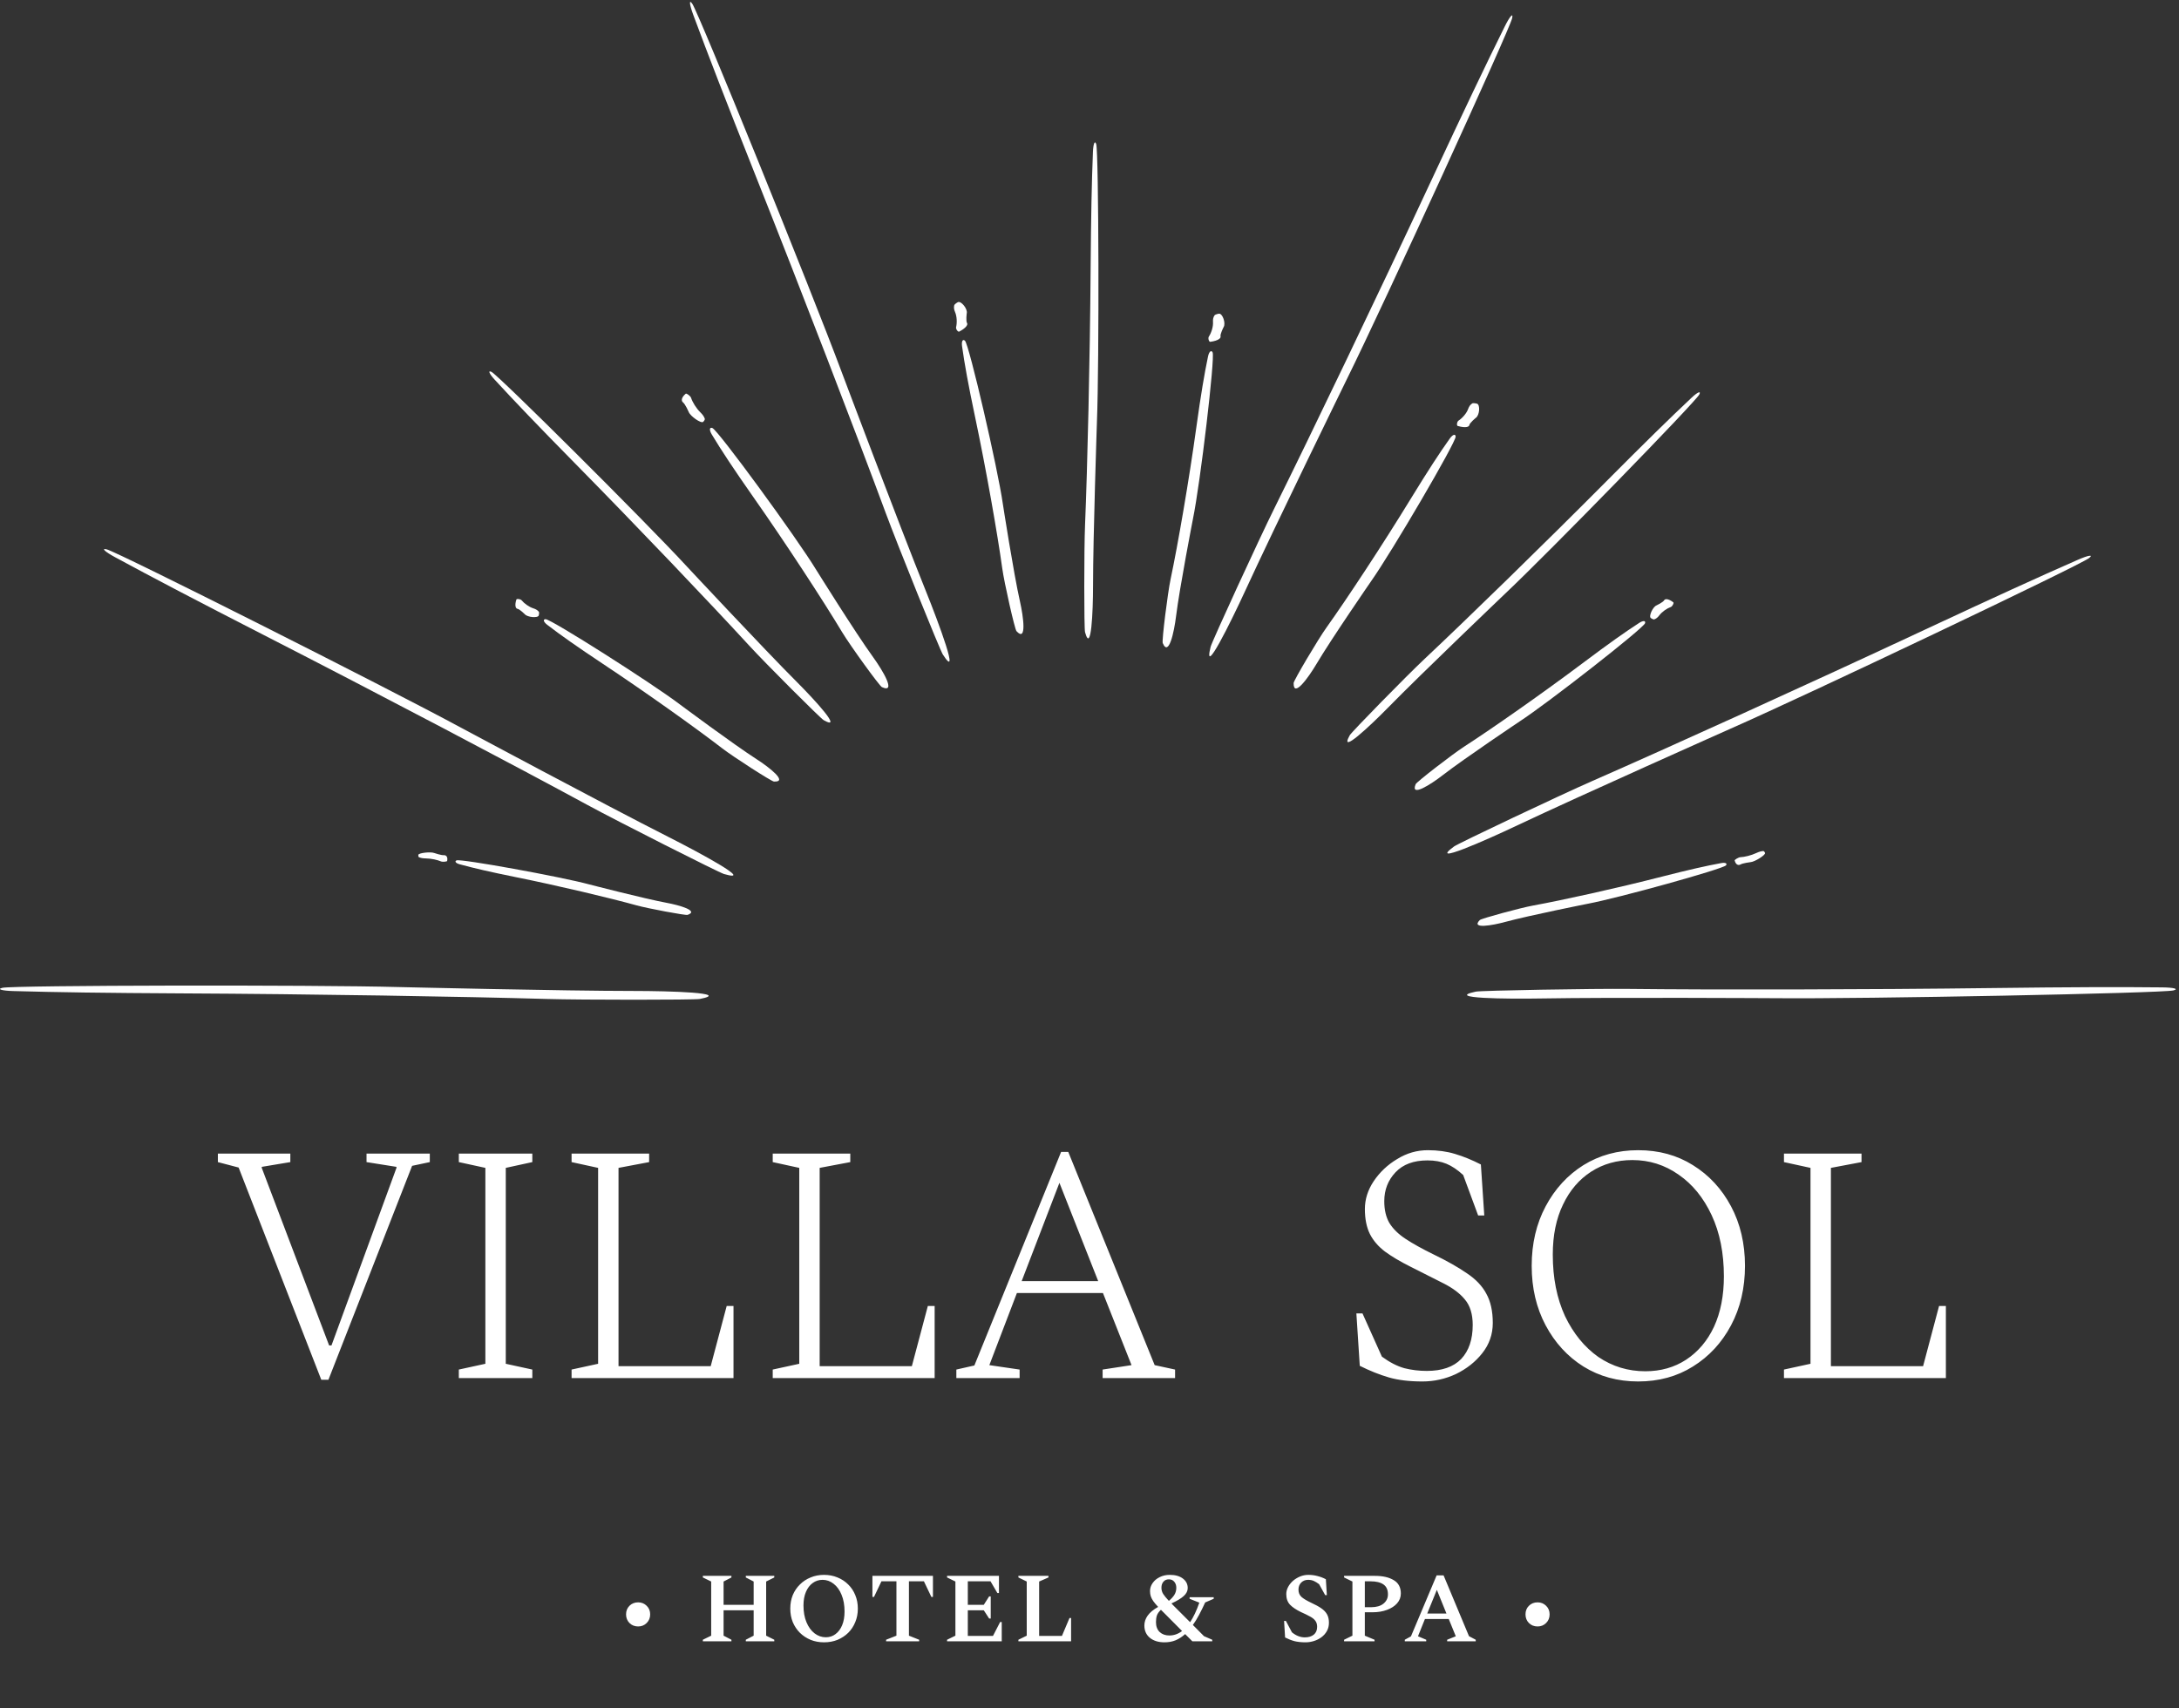 <svg width="662" height="519" viewBox="0 0 662 519" fill="none" xmlns="http://www.w3.org/2000/svg">
<rect x="0" y="0" width="662" height="519" fill="#333333" stroke="none"/>
<path fill-rule="evenodd" clip-rule="evenodd" d="M660.276 300.963C656.942 301.803 565.815 303.578 539.573 303.32C539.534 303.321 489.498 303.027 468.507 303.399C457.559 303.592 438.685 303.381 448.379 301.322C449.949 300.985 484.369 300.376 494.811 300.5C519.595 300.784 566.592 300.734 605.899 300.23C628.782 299.943 644.105 299.893 656.911 300.035C660.457 300.075 662.041 300.519 660.276 300.963Z" fill="white"/>
<path fill-rule="evenodd" clip-rule="evenodd" d="M524.359 262.959C523.411 264.077 491.697 272.881 482.355 274.628C482.341 274.631 464.582 278.164 457.267 280.154C453.452 281.191 446.726 282.421 449.59 279.565C450.052 279.098 462.048 275.836 465.771 275.164C474.605 273.556 491.196 269.903 504.947 266.373C512.954 264.325 518.354 263.1 522.918 262.264C524.182 262.034 524.862 262.368 524.359 262.959Z" fill="white"/>
<path fill-rule="evenodd" clip-rule="evenodd" d="M536.235 259.206C536.423 259.813 533.1 261.901 531.836 261.976C531.835 261.977 529.505 262.255 528.724 262.71C528.317 262.948 527.399 262.984 527.007 261.483C526.942 261.237 528.222 260.49 528.733 260.475C529.942 260.432 532.001 259.947 533.538 259.225C534.436 258.81 535.094 258.629 535.717 258.603C535.89 258.597 536.136 258.885 536.235 259.206Z" fill="white"/>
<path fill-rule="evenodd" clip-rule="evenodd" d="M634.682 169.581C631.991 171.72 549.689 210.884 525.673 221.461C525.637 221.478 479.924 241.826 460.951 250.813C451.055 255.501 433.771 263.085 441.756 257.215C443.047 256.261 474.159 241.524 483.724 237.335C506.424 227.382 549.225 207.972 584.833 191.318C605.565 181.628 619.507 175.268 631.234 170.121C634.482 168.697 636.108 168.449 634.682 169.581Z" fill="white"/>
<path fill-rule="evenodd" clip-rule="evenodd" d="M499.777 189.381C499.28 190.933 470.475 213.482 461.628 219.254C461.616 219.264 444.89 230.456 438.228 235.615C434.754 238.306 428.372 242.433 430.096 238.281C430.372 237.605 441.296 229.146 444.832 226.87C453.216 221.456 468.692 210.637 481.304 201.157C488.651 195.643 493.673 192.084 498.001 189.282C499.201 188.508 500.042 188.561 499.777 189.381Z" fill="white"/>
<path fill-rule="evenodd" clip-rule="evenodd" d="M501.533 187.803C500.814 187.291 502.143 184.383 503.288 183.948C503.288 183.947 505.275 183.014 505.618 182.364C505.797 182.024 506.646 181.725 508.356 183.013C508.637 183.224 508.074 184.29 507.596 184.452C506.476 184.842 504.933 185.889 504.101 187.006C503.61 187.653 503.14 188.012 502.566 188.216C502.406 188.272 501.913 188.074 501.533 187.803Z" fill="white"/>
<path fill-rule="evenodd" clip-rule="evenodd" d="M516.272 119.859C515.19 122.08 470.658 167.769 457.291 180.38C457.272 180.4 431.925 204.588 421.641 215.086C416.277 220.561 406.645 229.614 410.063 223.428C410.614 222.424 427.477 205.21 432.812 200.207C445.464 188.324 469.041 165.374 488.434 145.852C499.729 134.492 507.393 126.985 513.927 120.842C515.737 119.142 516.846 118.684 516.272 119.859Z" fill="white"/>
<path fill-rule="evenodd" clip-rule="evenodd" d="M442.242 132.659C442.357 134.371 422.913 167.616 416.495 176.698C416.486 176.712 404.458 194.155 399.94 201.789C397.583 205.771 392.939 212.286 393.015 207.554C393.023 206.785 400.433 194.267 403.01 190.668C409.115 182.116 420.064 165.524 428.73 151.351C433.781 143.104 437.316 137.673 440.465 133.251C441.338 132.028 442.182 131.753 442.242 132.659Z" fill="white"/>
<path fill-rule="evenodd" clip-rule="evenodd" d="M448.693 122.653C449.764 122.929 449.524 126.177 448.384 126.957C448.384 126.959 446.485 128.486 446.378 129.226C446.322 129.613 445.466 130.168 442.887 129.444C442.464 129.326 442.639 128.112 443.124 127.806C444.257 127.077 445.586 125.577 446.053 124.229C446.335 123.445 446.721 122.949 447.3 122.572C447.462 122.468 448.127 122.507 448.693 122.653Z" fill="white"/>
<path fill-rule="evenodd" clip-rule="evenodd" d="M459.411 5.501C458.722 8.869 420.781 91.742 409.162 115.272C409.145 115.308 387.17 160.261 378.397 179.334C373.821 189.282 365.441 206.195 367.792 196.567C368.169 195.007 382.556 163.731 387.199 154.378C398.208 132.171 418.555 89.807 435.156 54.175C444.827 33.433 451.431 19.606 457.115 8.13C458.69 4.952 459.777 3.718 459.411 5.501Z" fill="white"/>
<path fill-rule="evenodd" clip-rule="evenodd" d="M368.399 107.072C369.189 108.595 364.669 146.842 362.42 157.733C362.418 157.75 358.373 178.548 357.286 187.352C356.719 191.944 355.069 199.773 353.246 195.406C352.945 194.698 354.728 180.261 355.65 175.931C357.824 165.651 361.221 146.064 363.493 129.608C364.824 120.029 365.89 113.638 367.007 108.325C367.318 106.854 367.981 106.266 368.399 107.072Z" fill="white"/>
<path fill-rule="evenodd" clip-rule="evenodd" d="M370.308 95.32C371.4 95.145 372.48 98.218 371.747 99.389C371.747 99.39 370.618 101.549 370.816 102.271C370.919 102.647 370.357 103.499 367.703 103.868C367.268 103.929 366.944 102.745 367.265 102.271C368.012 101.15 368.63 99.244 368.519 97.821C368.463 96.99 368.619 96.381 368.999 95.803C369.105 95.643 369.731 95.413 370.308 95.32Z" fill="white"/>
<path fill-rule="evenodd" clip-rule="evenodd" d="M333.035 43.783C333.816 46.127 333.978 109.929 333.256 128.291C333.256 128.319 332.076 163.335 332.076 178.031C332.076 185.696 331.531 198.903 329.644 192.093C329.335 190.99 329.335 166.892 329.644 159.585C330.367 142.243 331.148 109.35 331.339 81.833C331.457 65.814 331.679 55.088 332.047 46.127C332.15 43.646 332.622 42.543 333.035 43.783Z" fill="white"/>
<path fill-rule="evenodd" clip-rule="evenodd" d="M293.163 103.538C294.423 104.704 303.12 142.222 304.692 153.231C304.695 153.248 307.932 174.187 309.89 182.839C310.911 187.352 312.01 195.277 308.815 191.785C308.293 191.221 305.082 177.033 304.484 172.646C303.048 162.238 299.613 142.658 296.178 126.405C294.187 116.941 293.026 110.566 292.279 105.189C292.073 103.7 292.498 102.921 293.163 103.538Z" fill="white"/>
<path fill-rule="evenodd" clip-rule="evenodd" d="M290.981 91.835C291.949 91.299 294.006 93.825 293.712 95.175C293.713 95.177 293.382 97.59 293.812 98.202C294.037 98.522 293.796 99.514 291.424 100.759C291.036 100.963 290.329 99.96 290.472 99.405C290.795 98.097 290.73 96.094 290.144 94.793C289.811 94.03 289.751 93.404 289.913 92.732C289.959 92.545 290.469 92.117 290.981 91.835Z" fill="white"/>
<path fill-rule="evenodd" clip-rule="evenodd" d="M210.323 1.145C212.3 3.958 246.552 88.422 255.696 113.02C255.711 113.057 273.333 159.888 281.188 179.357C285.285 189.512 291.838 207.213 286.448 198.896C285.571 197.551 272.692 165.626 269.073 155.83C260.474 132.584 243.617 88.714 229.088 52.188C220.635 30.921 215.108 16.629 210.66 4.62C209.429 1.293 209.277 -0.344 210.323 1.145Z" fill="white"/>
<path fill-rule="evenodd" clip-rule="evenodd" d="M216.419 130.059C218.116 130.664 241.988 163.295 248.045 173.275C248.056 173.289 259.817 192.168 265.276 199.712C268.123 203.647 272.453 210.845 267.929 208.791C267.192 208.462 258.24 196.09 255.853 192.103C250.174 182.647 238.781 165.162 228.762 150.889C222.936 142.575 219.185 136.899 216.246 132.017C215.433 130.664 215.522 129.737 216.419 130.059Z" fill="white"/>
<path fill-rule="evenodd" clip-rule="evenodd" d="M213.615 128.197C212.995 128.764 209.676 126.449 209.215 125.135C209.213 125.134 208.206 122.796 207.465 122.231C207.079 121.937 206.764 120.97 208.318 119.643C208.573 119.425 209.787 120.351 209.956 120.892C210.367 122.167 211.523 124.089 212.786 125.307C213.518 126.022 213.916 126.621 214.131 127.275C214.19 127.458 213.943 127.897 213.615 128.197Z" fill="white"/>
<path fill-rule="evenodd" clip-rule="evenodd" d="M149.325 113.008C151.511 114.09 196.071 158.47 208.352 171.787C208.371 171.806 231.93 197.059 242.167 207.308C247.507 212.654 256.321 222.249 250.242 218.833C249.255 218.283 232.467 201.478 227.597 196.163C216.026 183.558 193.665 160.067 174.632 140.741C163.556 129.486 156.241 121.85 150.259 115.34C148.604 113.537 148.169 112.435 149.325 113.008Z" fill="white"/>
<path fill-rule="evenodd" clip-rule="evenodd" d="M165.747 188.147C167.376 188.098 198.253 207.713 206.649 214.123C206.663 214.131 222.8 226.156 229.888 230.712C233.585 233.087 239.607 237.723 235.118 237.486C234.389 237.451 222.766 229.981 219.439 227.409C211.535 221.316 196.168 210.344 183.018 201.625C175.366 196.542 170.334 192.998 166.247 189.854C165.116 188.982 164.885 188.172 165.747 188.147Z" fill="white"/>
<path fill-rule="evenodd" clip-rule="evenodd" d="M163.673 187.02C163.431 187.869 160.245 187.587 159.453 186.654C159.452 186.654 157.909 185.093 157.181 184.987C156.802 184.932 156.236 184.232 156.879 182.189C156.983 181.854 158.177 182.029 158.488 182.425C159.23 183.351 160.732 184.454 162.064 184.866C162.838 185.112 163.333 185.435 163.717 185.908C163.823 186.041 163.802 186.571 163.673 187.02Z" fill="white"/>
<path fill-rule="evenodd" clip-rule="evenodd" d="M32.43 166.934C35.77 167.748 117.176 208.741 140.259 221.225C140.294 221.243 184.4 244.873 203.134 254.349C212.905 259.291 229.495 268.293 219.962 265.586C218.416 265.151 187.697 249.613 178.522 244.626C156.74 232.799 115.161 210.893 80.169 192.98C59.801 182.546 46.229 175.433 34.972 169.326C31.855 167.634 30.662 166.502 32.43 166.934Z" fill="white"/>
<path fill-rule="evenodd" clip-rule="evenodd" d="M138.703 261.444C139.965 260.885 170.458 266.415 179.092 268.763C179.106 268.766 195.608 273.048 202.624 274.358C206.284 275.042 212.49 276.756 208.892 278.003C208.308 278.209 196.803 276.06 193.371 275.104C185.223 272.847 169.661 269.146 156.559 266.504C148.932 264.959 143.851 263.785 139.641 262.624C138.475 262.301 138.035 261.739 138.703 261.444Z" fill="white"/>
<path fill-rule="evenodd" clip-rule="evenodd" d="M127.097 259.759C127.187 259.168 130.86 258.759 131.962 259.213C131.963 259.213 134.052 259.932 134.901 259.866C135.343 259.831 136.137 260.177 135.853 261.61C135.808 261.845 134.417 261.954 133.977 261.757C132.935 261.298 130.991 260.866 129.392 260.848C128.461 260.832 127.829 260.716 127.29 260.483C127.141 260.417 127.05 260.072 127.097 259.759Z" fill="white"/>
<path fill-rule="evenodd" clip-rule="evenodd" d="M0.732 300.164C4.08 299.383 95.225 299.221 121.457 299.943C121.497 299.943 171.52 301.122 192.514 301.122C203.464 301.122 222.331 301.668 212.602 303.555C211.026 303.864 176.601 303.864 166.163 303.555C141.388 302.832 94.397 302.051 55.088 301.859C32.203 301.742 16.881 301.52 4.08 301.152C0.535 301.049 -1.041 300.577 0.732 300.164Z" fill="white"/>
<path d="M97.61 419.266L72.497 354.779L66.193 353.125V350.542H88.206V353.125L79.525 354.572V354.882L99.987 408.828H100.71L120.449 354.882V354.572L111.355 353.125V350.542H130.577V353.125L125.203 354.262L99.78 419.266H97.61ZM139.398 418.749V416.166L147.459 414.409V354.882L139.398 353.125V350.542H161.721V353.125L153.66 354.882V414.409L161.721 416.166V418.749H139.398ZM173.652 418.749V416.166L181.713 414.409V354.882L173.652 353.125V350.542H197.214V353.125L187.913 354.882V415.132H215.92L220.777 396.84H222.844V418.749H173.652ZM234.762 418.749V416.166L242.823 414.409V354.882L234.762 353.125V350.542H258.325V353.125L249.024 354.882V415.132H277.03L281.888 396.84H283.955V418.749H234.762ZM290.548 418.749V416.166L296.025 414.926L322.378 350.025H324.548L350.798 414.822L356.999 416.166V418.749H334.986V416.166L343.77 414.822L335.089 392.913H308.943L300.572 414.822L309.77 416.166V418.749H290.548ZM310.39 389.296H333.643L321.861 359.429L310.39 389.296ZM432.129 419.783C428.133 419.783 424.722 419.369 421.898 418.543C419.073 417.716 416.145 416.545 413.113 415.029L412.08 399.114H413.94L419.831 412.239C422.173 413.961 424.447 415.132 426.651 415.752C428.856 416.304 431.13 416.579 433.472 416.579C438.088 416.579 441.568 415.373 443.91 412.962C446.252 410.482 447.424 407.037 447.424 402.628C447.424 399.321 446.631 396.737 445.047 394.877C443.531 393.016 441.326 391.363 438.433 389.916C435.608 388.469 432.266 386.781 428.408 384.852C425.377 383.337 422.828 381.821 420.761 380.305C418.763 378.789 417.247 377.032 416.214 375.034C415.18 372.968 414.663 370.418 414.663 367.387C414.663 364.424 415.559 361.6 417.35 358.913C419.211 356.157 421.587 353.918 424.481 352.195C427.375 350.404 430.475 349.508 433.782 349.508C436.814 349.508 439.57 349.887 442.05 350.645C444.599 351.403 447.217 352.471 449.904 353.849L450.937 369.35H449.077L444.53 357.052C442.808 355.468 441.12 354.331 439.466 353.642C437.813 352.953 435.884 352.609 433.679 352.609C429.476 352.609 426.238 353.814 423.964 356.226C421.691 358.637 420.554 361.565 420.554 365.01C420.554 367.628 421.071 369.833 422.104 371.624C423.207 373.415 424.86 375.034 427.065 376.481C429.269 377.928 432.06 379.478 435.436 381.132C439.57 383.13 442.98 385.059 445.667 386.919C448.354 388.71 450.317 390.777 451.558 393.12C452.867 395.462 453.521 398.425 453.521 402.008C453.521 405.452 452.453 408.518 450.317 411.205C448.251 413.823 445.598 415.925 442.36 417.509C439.122 419.025 435.711 419.783 432.129 419.783ZM497.69 419.783C491.489 419.783 485.943 418.267 481.051 415.236C476.228 412.204 472.405 408.036 469.58 402.731C466.755 397.426 465.343 391.397 465.343 384.646C465.343 377.894 466.755 371.865 469.58 366.56C472.405 361.255 476.228 357.087 481.051 354.055C485.943 351.024 491.489 349.508 497.69 349.508C503.959 349.508 509.506 351.024 514.328 354.055C519.22 357.087 523.078 361.255 525.903 366.56C528.728 371.865 530.14 377.894 530.14 384.646C530.14 391.397 528.728 397.426 525.903 402.731C523.078 408.036 519.22 412.204 514.328 415.236C509.506 418.267 503.959 419.783 497.69 419.783ZM499.86 416.682C504.545 416.682 508.679 415.511 512.261 413.169C515.913 410.757 518.738 407.416 520.736 403.144C522.734 398.804 523.733 393.705 523.733 387.849C523.733 380.753 522.493 374.552 520.012 369.247C517.532 363.942 514.191 359.843 509.988 356.949C505.785 353.987 501.1 352.505 495.933 352.505C491.248 352.505 487.08 353.676 483.428 356.019C479.777 358.361 476.917 361.703 474.851 366.043C472.784 370.315 471.75 375.379 471.75 381.235C471.75 388.332 472.99 394.567 475.471 399.941C478.02 405.246 481.396 409.379 485.598 412.342C489.87 415.236 494.624 416.682 499.86 416.682ZM541.984 418.749V416.166L550.045 414.409V354.882L541.984 353.125V350.542H565.546V353.125L556.245 354.882V415.132H584.252L589.109 396.84H591.176V418.749H541.984Z" fill="white"/>
<path d="M193.881 494.228C192.816 494.228 191.931 493.876 191.228 493.173C190.545 492.47 190.203 491.596 190.203 490.551C190.203 489.506 190.545 488.642 191.228 487.958C191.931 487.255 192.816 486.903 193.881 486.903C194.905 486.903 195.769 487.255 196.473 487.958C197.176 488.642 197.528 489.506 197.528 490.551C197.528 491.596 197.176 492.47 196.473 493.173C195.769 493.876 194.905 494.228 193.881 494.228ZM213.533 498.749V498.267L216.065 497.031V480.574L213.533 479.338V478.855H222.214V479.338L219.833 480.574V487.657H228.966V480.574L226.585 479.338V478.855H235.236V479.338L232.764 480.574V497.031L235.236 498.267V498.749H226.585V498.267L228.966 497.031V489.315H219.833V497.031L222.214 498.267V498.749H213.533ZM250.343 499.051C248.876 499.051 247.52 498.8 246.274 498.297C245.028 497.775 243.943 497.061 243.018 496.157C242.094 495.233 241.371 494.148 240.848 492.902C240.346 491.656 240.095 490.289 240.095 488.802C240.095 487.315 240.346 485.949 240.848 484.703C241.371 483.457 242.094 482.382 243.018 481.478C243.943 480.553 245.028 479.84 246.274 479.338C247.52 478.815 248.876 478.554 250.343 478.554C251.83 478.554 253.196 478.815 254.442 479.338C255.688 479.84 256.773 480.553 257.698 481.478C258.622 482.382 259.335 483.457 259.838 484.703C260.36 485.949 260.621 487.315 260.621 488.802C260.621 490.289 260.36 491.656 259.838 492.902C259.335 494.148 258.622 495.233 257.698 496.157C256.773 497.061 255.688 497.775 254.442 498.297C253.196 498.8 251.83 499.051 250.343 499.051ZM250.886 497.514C252.011 497.514 252.995 497.192 253.839 496.549C254.704 495.906 255.377 495.002 255.859 493.836C256.341 492.671 256.582 491.294 256.582 489.707C256.582 487.758 256.281 486.059 255.678 484.613C255.095 483.166 254.292 482.051 253.267 481.267C252.262 480.463 251.137 480.061 249.891 480.061C248.786 480.061 247.791 480.383 246.907 481.026C246.043 481.649 245.359 482.543 244.857 483.708C244.355 484.874 244.104 486.25 244.104 487.838C244.104 489.787 244.405 491.485 245.008 492.932C245.611 494.379 246.424 495.504 247.449 496.308C248.494 497.112 249.64 497.514 250.886 497.514ZM269.209 498.749V498.267L272.344 497.031V480.513H267.792L265.532 485.246H265.049V478.855H283.436V485.246H282.954L280.693 480.513H276.142V497.031L279.246 498.267V498.749H269.209ZM287.729 498.749V498.267L290.261 497.031V480.574L287.729 479.338V478.855H303.494V484.07H303.011L300.932 480.513H294.029V487.657H298.882L300.51 485.095H300.992V491.817H300.51L298.882 489.315H294.029V497.092H301.685L303.855 492.872H304.338V498.749H287.729ZM309.4 498.749V498.267L311.932 497.031V480.574L309.4 479.338V478.855H318.533V479.338L315.7 480.574V497.092H322.632L324.923 491.666H325.405V498.749H309.4ZM353.788 499.051C351.959 499.051 350.482 498.599 349.357 497.694C348.231 496.77 347.669 495.514 347.669 493.927C347.669 492.882 348 491.887 348.663 490.943C349.347 489.978 350.412 489.094 351.858 488.29C351.235 487.627 350.743 487.044 350.381 486.542C350.04 486.039 349.789 485.557 349.628 485.095C349.467 484.613 349.387 484.07 349.387 483.467C349.387 482.603 349.648 481.799 350.17 481.056C350.693 480.292 351.406 479.689 352.311 479.247C353.215 478.785 354.24 478.554 355.385 478.554C357.073 478.554 358.399 478.926 359.364 479.669C360.348 480.413 360.841 481.377 360.841 482.563C360.841 483.447 360.439 484.251 359.635 484.974C358.851 485.698 357.606 486.451 355.897 487.235C356.058 487.416 356.229 487.597 356.41 487.778C356.591 487.938 356.772 488.119 356.952 488.32L361.564 492.932C362.589 491.405 363.523 489.425 364.367 486.994L361.414 485.818V485.336H368.738V485.818L366.146 486.934C365.543 488.26 364.93 489.506 364.307 490.671C363.704 491.817 363.071 492.852 362.408 493.776L365.784 497.182L368.286 498.267V498.749H362.257L360.057 496.549C359.173 497.353 358.218 497.976 357.194 498.418C356.169 498.84 355.033 499.051 353.788 499.051ZM352.853 482.473C352.853 483.156 353.034 483.789 353.396 484.372C353.777 484.954 354.35 485.648 355.114 486.451C355.817 485.869 356.37 485.266 356.772 484.643C357.173 484 357.374 483.276 357.374 482.473C357.374 481.749 357.173 481.146 356.772 480.664C356.37 480.162 355.817 479.91 355.114 479.91C354.41 479.91 353.858 480.152 353.456 480.634C353.054 481.096 352.853 481.709 352.853 482.473ZM351.195 492.902C351.195 494.188 351.567 495.193 352.311 495.916C353.074 496.619 354.059 496.971 355.264 496.971C356.651 496.971 357.937 496.519 359.123 495.615L354.451 490.912C354.129 490.591 353.818 490.279 353.516 489.978C353.215 489.677 352.944 489.405 352.702 489.164C352.079 489.747 351.668 490.33 351.467 490.912C351.286 491.475 351.195 492.138 351.195 492.902ZM396.63 499.051C395.344 499.051 394.218 498.93 393.254 498.689C392.309 498.428 391.365 498.056 390.42 497.574L390.119 492.54H390.661L392.5 496.006C393.746 497.031 395.052 497.544 396.419 497.544C397.544 497.544 398.448 497.272 399.131 496.73C399.815 496.167 400.156 495.373 400.156 494.349C400.156 493.585 399.975 492.972 399.614 492.51C399.272 492.028 398.74 491.596 398.016 491.214C397.293 490.812 396.348 490.35 395.183 489.827C393.776 489.144 392.691 488.411 391.927 487.627C391.164 486.823 390.782 485.748 390.782 484.402C390.782 483.638 390.973 482.905 391.355 482.201C391.736 481.498 392.239 480.875 392.862 480.332C393.505 479.79 394.218 479.358 395.002 479.036C395.806 478.715 396.63 478.554 397.474 478.554C398.478 478.554 399.413 478.675 400.277 478.916C401.161 479.137 402.005 479.458 402.809 479.88L403.11 484.703H402.598L400.759 481.387C400.176 480.945 399.634 480.614 399.131 480.393C398.629 480.172 398.056 480.061 397.413 480.061C396.569 480.061 395.866 480.343 395.303 480.905C394.761 481.468 394.489 482.181 394.489 483.045C394.489 483.95 394.791 484.683 395.394 485.246C395.997 485.788 397.001 486.391 398.408 487.054C399.634 487.617 400.639 488.169 401.422 488.712C402.206 489.255 402.789 489.867 403.17 490.551C403.552 491.234 403.743 492.078 403.743 493.083C403.743 494.047 403.532 494.901 403.11 495.645C402.708 496.368 402.156 496.991 401.452 497.514C400.769 498.016 400.006 498.398 399.162 498.659C398.318 498.92 397.474 499.051 396.63 499.051ZM408.346 498.749V498.267L410.877 497.031V480.574L408.346 479.338V478.855H417.72C420.091 478.855 421.99 479.288 423.417 480.152C424.863 480.996 425.587 482.352 425.587 484.221C425.587 485.346 425.205 486.341 424.442 487.205C423.698 488.049 422.673 488.712 421.367 489.194C420.081 489.677 418.624 489.918 416.996 489.918H414.645V497.031L417.599 498.267V498.749H408.346ZM414.645 480.513V488.38H416.574C418.162 488.38 419.408 488.019 420.312 487.295C421.216 486.552 421.668 485.617 421.668 484.492C421.668 483.085 421.206 482.071 420.282 481.448C419.378 480.825 418.071 480.513 416.363 480.513H414.645ZM426.789 498.749V498.267L428.657 497.242L436.464 478.705H438.574L446.291 497.182L448.34 498.267V498.749H439.659V498.267L442.282 497.212L440.142 491.967H432.907L430.798 497.212L433.299 498.267V498.749H426.789ZM433.601 490.31H439.448L436.525 483.106L433.601 490.31ZM467.139 494.228C466.074 494.228 465.19 493.876 464.487 493.173C463.803 492.47 463.462 491.596 463.462 490.551C463.462 489.506 463.803 488.642 464.487 487.958C465.19 487.255 466.074 486.903 467.139 486.903C468.164 486.903 469.028 487.255 469.731 487.958C470.435 488.642 470.786 489.506 470.786 490.551C470.786 491.596 470.435 492.47 469.731 493.173C469.028 493.876 468.164 494.228 467.139 494.228Z" fill="white"/>
</svg>
